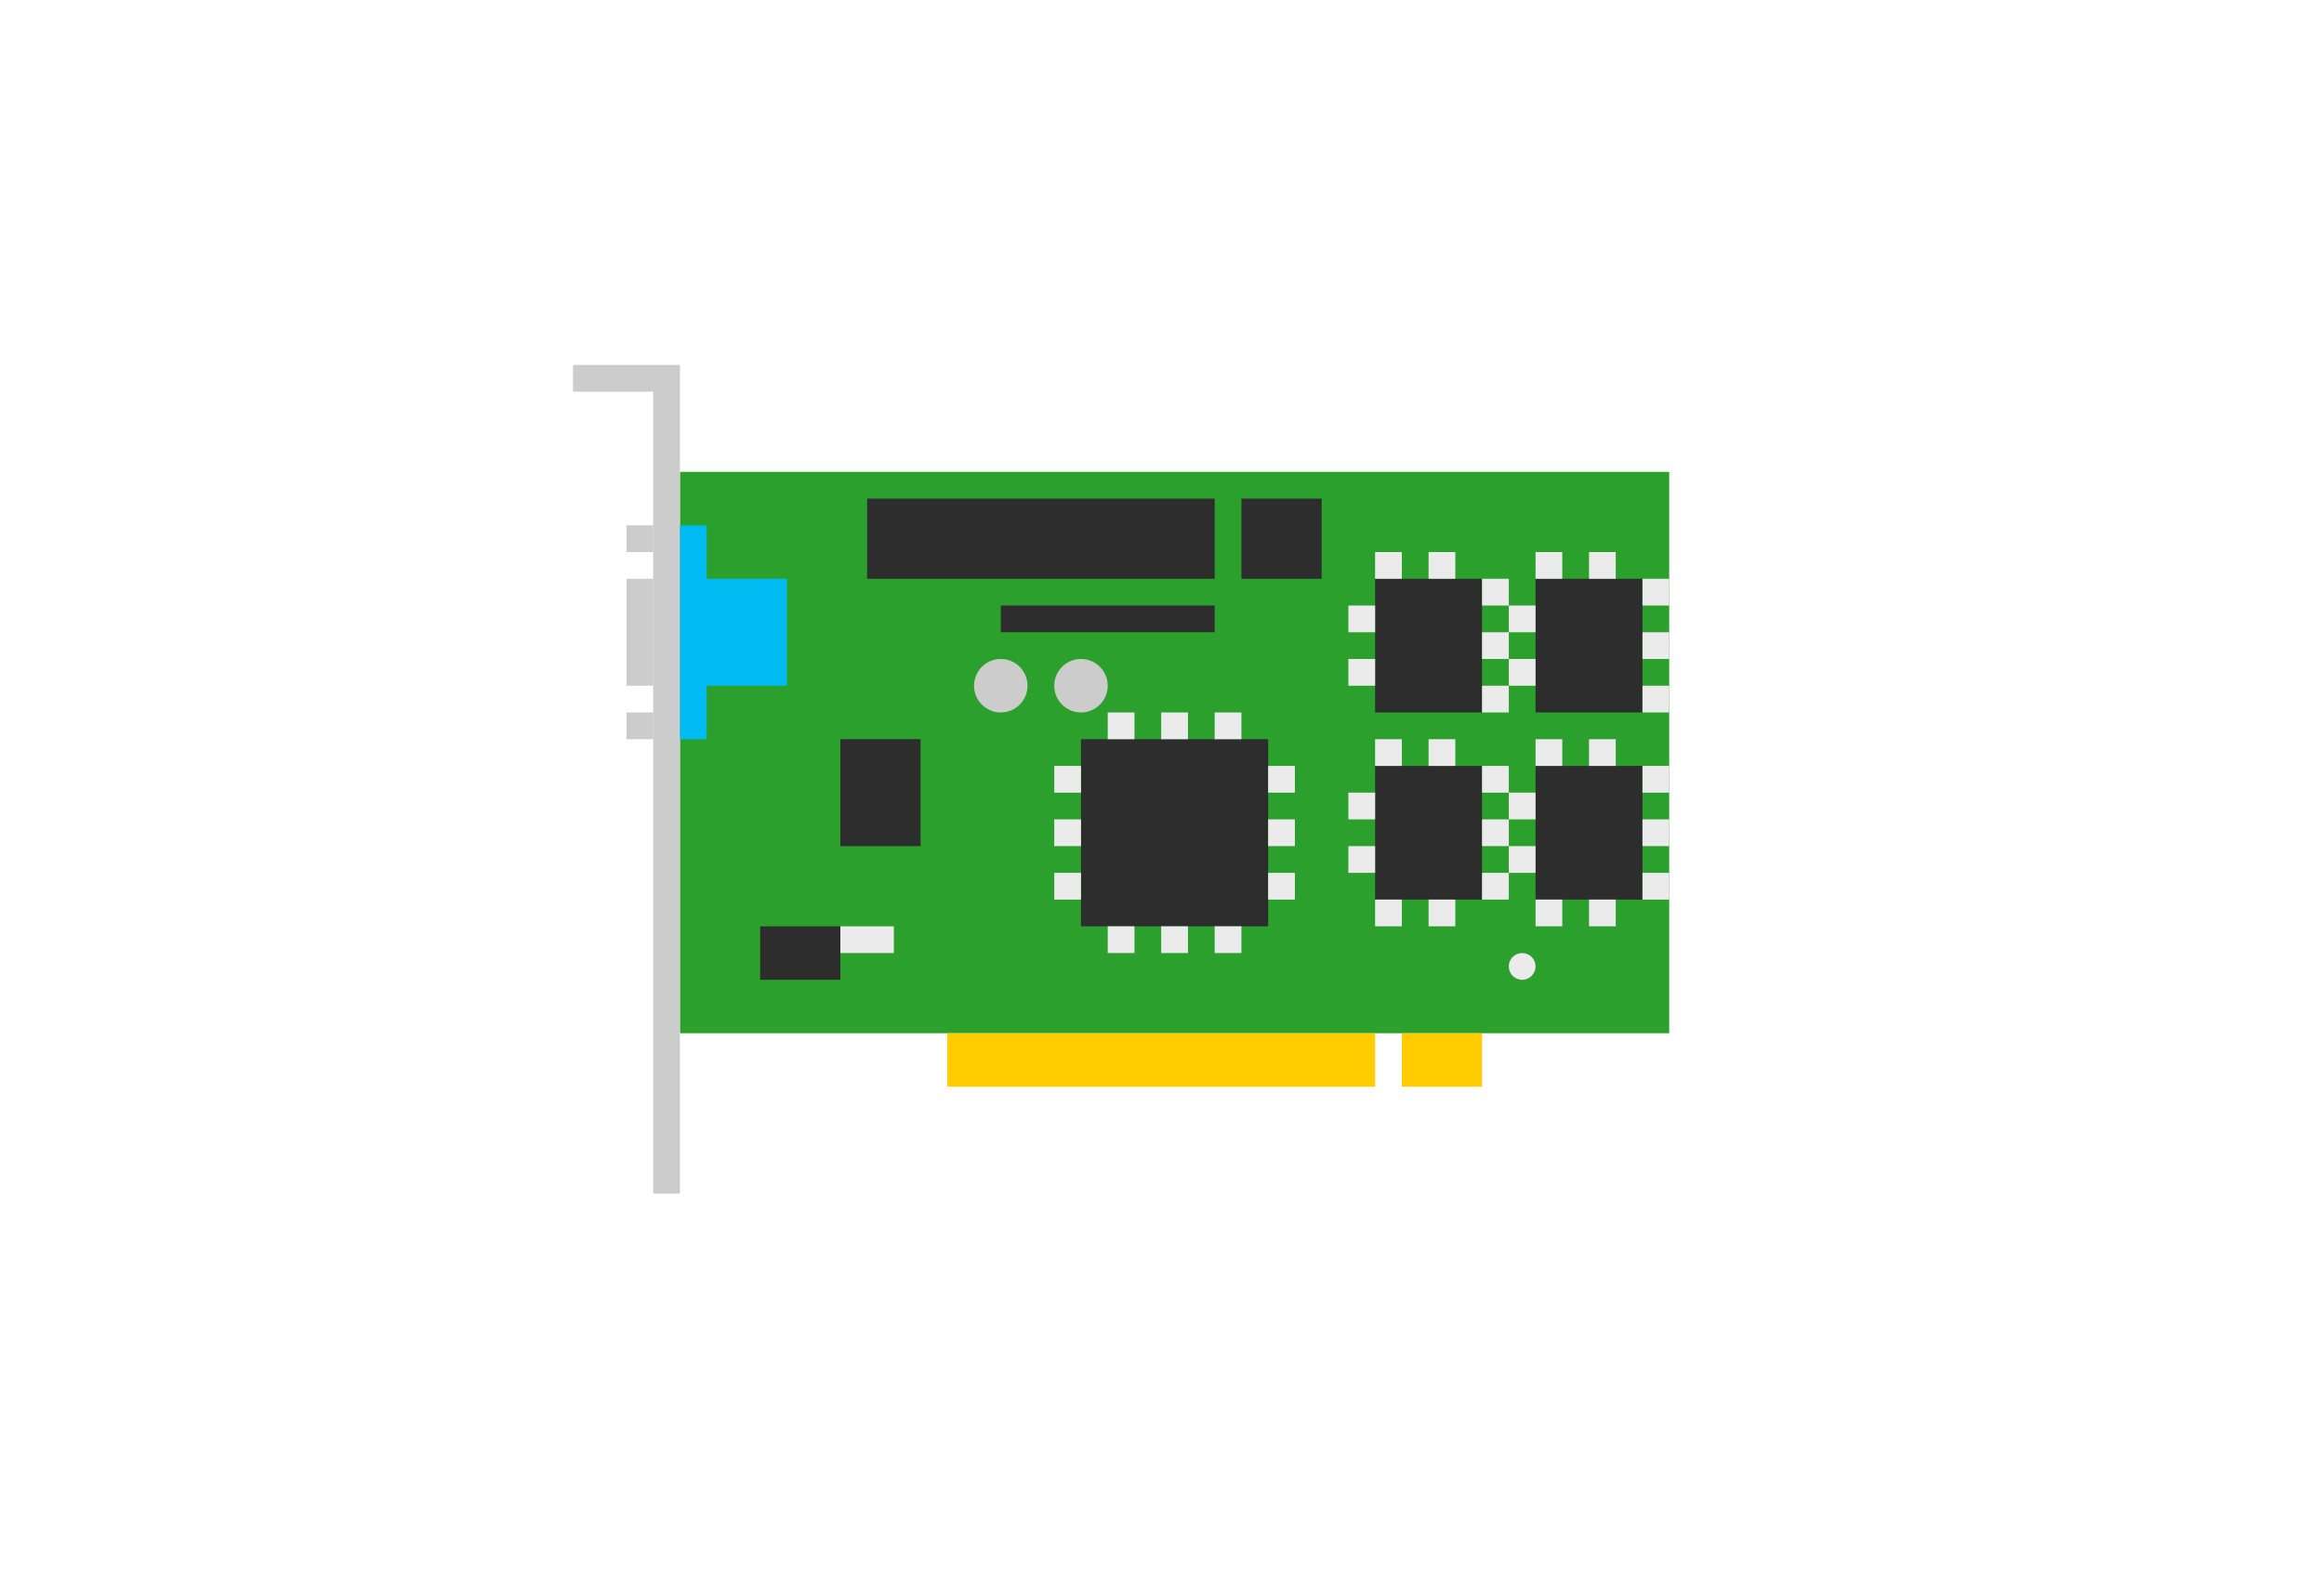 <?xml version="1.0" encoding="UTF-8" standalone="no"?>
<!-- Created with Inkscape (http://www.inkscape.org/) -->

<svg
   xmlns:dc="http://purl.org/dc/elements/1.1/"
   xmlns:cc="http://creativecommons.org/ns#"
   xmlns:rdf="http://www.w3.org/1999/02/22-rdf-syntax-ns#"
   xmlns:svg="http://www.w3.org/2000/svg"
   xmlns="http://www.w3.org/2000/svg"
   xmlns:sodipodi="http://sodipodi.sourceforge.net/DTD/sodipodi-0.dtd"
   xmlns:inkscape="http://www.inkscape.org/namespaces/inkscape"
   width="318"
   height="218"
   viewBox="0 0 318 218"
   id="svg2"
   version="1.1"
   inkscape:version="0.91 r13725"
   sodipodi:docname="hardware.svg"
   inkscape:export-filename="/home/trlinux/yaliTema/slideshow/hardware.png"
   inkscape:export-xdpi="90"
   inkscape:export-ydpi="90">
  <defs
     id="defs4" />
  <sodipodi:namedview
     id="base"
     pagecolor="#ffffff"
     bordercolor="#666666"
     borderopacity="1.0"
     inkscape:pageopacity="0.0"
     inkscape:pageshadow="2"
     inkscape:zoom="0.9899495"
     inkscape:cx="312.35515"
     inkscape:cy="222.0166"
     inkscape:document-units="px"
     inkscape:current-layer="layer1"
     showgrid="false"
     units="px"
     inkscape:window-width="1366"
     inkscape:window-height="711"
     inkscape:window-x="0"
     inkscape:window-y="0"
     inkscape:window-maximized="1" />
  <g
     inkscape:label="Layer 1"
     inkscape:groupmode="layer"
     id="layer1"
     transform="translate(0,-834.362)">
    <rect
       id="rect3816"
       style="color:#000000;fill:#2ca02c;fill-opacity:1;fill-rule:evenodd"
       height="76.829"
       width="135.366"
       y="898.943"
       x="93.038" />
    <path
       id="rect2998"
       style="fill:#cccccc;fill-rule:evenodd"
       d="m 78.404,884.308 0,3.659 10.976,0 0,109.756 3.659,0 0,-109.756 0,-3.659 -3.659,0 -10.976,0 z"
       inkscape:connector-curvature="0" />
    <rect
       id="rect3002"
       style="fill:#cccccc;fill-rule:evenodd"
       height="14.634"
       width="3.659"
       y="913.576"
       x="85.721" />
    <rect
       id="rect3004"
       style="fill:#cccccc;fill-rule:evenodd"
       height="3.659"
       width="3.659"
       y="906.259"
       x="85.721" />
    <path
       id="rect3010"
       style="color:#000000;fill:#00bbf2;fill-opacity:1;fill-rule:evenodd"
       d="m 93.038,906.26 0,7.317 0,14.634 0,7.317 3.659,0 0,-7.317 10.976,0 0,-14.634 -10.976,0 0,-7.317 -3.659,0 z"
       inkscape:connector-curvature="0" />
    <rect
       id="rect3808"
       style="fill:#cccccc;fill-rule:evenodd"
       height="3.659"
       width="3.659"
       y="931.869"
       x="85.721" />
    <rect
       id="rect3818"
       style="color:#000000;fill:#2d2d2d;fill-rule:evenodd"
       height="25.61"
       width="25.61"
       y="935.528"
       x="147.916" />
    <rect
       id="rect3820"
       style="color:#000000;fill:#2d2d2d;fill-rule:evenodd"
       height="18.293"
       width="14.634"
       y="939.187"
       x="188.16" />
    <rect
       id="rect3822"
       style="color:#000000;fill:#2d2d2d;fill-rule:evenodd"
       height="18.293"
       width="14.634"
       y="913.576"
       x="188.16" />
    <rect
       id="rect3824"
       style="color:#000000;fill:#2d2d2d;fill-rule:evenodd"
       height="18.293"
       width="14.634"
       y="913.576"
       x="210.112" />
    <rect
       id="rect3826"
       style="color:#000000;fill:#2d2d2d;fill-rule:evenodd"
       height="18.293"
       width="14.634"
       y="939.186"
       x="210.112" />
    <rect
       id="rect3828"
       style="color:#000000;fill:#ffcc00;fill-rule:evenodd"
       height="7.317"
       width="58.537"
       y="975.771"
       x="129.624" />
    <rect
       id="rect3830"
       style="color:#000000;fill:#ffcc00;fill-rule:evenodd"
       height="7.317"
       width="10.976"
       y="975.771"
       x="191.819" />
    <rect
       id="rect3848"
       style="color:#000000;fill:#2d2d2d;fill-rule:evenodd"
       height="10.976"
       width="47.561"
       y="902.601"
       x="118.648" />
    <rect
       id="rect3850"
       style="color:#000000;fill:#2d2d2d;fill-rule:evenodd"
       height="10.976"
       width="10.976"
       y="902.601"
       x="169.868" />
    <rect
       id="rect3852"
       style="color:#000000;fill:#2d2d2d;fill-rule:evenodd"
       height="3.659"
       width="29.268"
       y="917.235"
       x="136.941" />
    <circle
       r="3.659"
       cy="928.21"
       cx="136.941"
       id="path3854"
       style="color:#000000;fill:#cccccc;fill-rule:evenodd" />
    <circle
       r="3.659"
       cy="928.21"
       cx="147.916"
       id="path3856"
       style="color:#000000;fill:#cccccc;fill-rule:evenodd" />
    <rect
       id="rect3858"
       style="color:#000000;fill:#2d2d2d;fill-rule:evenodd"
       height="14.634"
       width="10.976"
       y="935.528"
       x="114.99" />
    <rect
       id="rect3860"
       style="color:#000000;fill:#2d2d2d;fill-rule:evenodd"
       height="7.317"
       width="10.976"
       y="961.138"
       x="104.014" />
    <circle
       r="1.829"
       cy="966.626"
       cx="208.282"
       id="path3862"
       style="color:#000000;fill:#ebebeb;fill-rule:evenodd" />
    <rect
       id="rect3864"
       style="color:#000000;fill:#ebebeb;fill-rule:evenodd"
       height="3.659"
       width="3.659"
       y="939.187"
       x="144.258" />
    <rect
       id="rect3866"
       style="color:#000000;fill:#ebebeb;fill-rule:evenodd"
       height="3.659"
       width="3.659"
       y="946.503"
       x="144.258" />
    <rect
       id="rect3868"
       style="color:#000000;fill:#ebebeb;fill-rule:evenodd"
       height="3.659"
       width="3.659"
       y="953.82"
       x="144.258" />
    <rect
       id="rect3870"
       style="color:#000000;fill:#ebebeb;fill-rule:evenodd"
       height="3.659"
       width="3.659"
       y="961.137"
       x="151.575" />
    <rect
       id="rect3872"
       style="color:#000000;fill:#ebebeb;fill-rule:evenodd"
       height="3.659"
       width="3.659"
       y="961.137"
       x="158.892" />
    <rect
       id="rect3874"
       style="color:#000000;fill:#ebebeb;fill-rule:evenodd"
       height="3.659"
       width="3.659"
       y="961.137"
       x="166.209" />
    <rect
       id="rect3876"
       style="color:#000000;fill:#ebebeb;fill-rule:evenodd"
       height="3.659"
       width="3.659"
       y="953.82"
       x="173.526" />
    <rect
       id="rect3878"
       style="color:#000000;fill:#ebebeb;fill-rule:evenodd"
       height="3.659"
       width="3.659"
       y="946.503"
       x="173.526" />
    <rect
       id="rect3880"
       style="color:#000000;fill:#ebebeb;fill-rule:evenodd"
       height="3.659"
       width="3.659"
       y="939.186"
       x="173.526" />
    <rect
       id="rect3882"
       style="color:#000000;fill:#ebebeb;fill-rule:evenodd"
       height="3.659"
       width="3.659"
       y="931.869"
       x="166.209" />
    <rect
       id="rect3884"
       style="color:#000000;fill:#ebebeb;fill-rule:evenodd"
       height="3.659"
       width="3.659"
       y="931.869"
       x="158.892" />
    <rect
       id="rect3886"
       style="color:#000000;fill:#ebebeb;fill-rule:evenodd"
       height="3.659"
       width="3.659"
       y="931.869"
       x="151.575" />
    <rect
       id="rect3888"
       style="color:#000000;fill:#ebebeb;fill-rule:evenodd"
       height="3.659"
       width="3.659"
       y="935.527"
       x="188.16" />
    <rect
       id="rect3890"
       style="color:#000000;fill:#ebebeb;fill-rule:evenodd"
       height="3.659"
       width="3.659"
       y="935.527"
       x="195.477" />
    <rect
       id="rect3892"
       style="color:#000000;fill:#ebebeb;fill-rule:evenodd"
       height="3.659"
       width="3.659"
       y="939.186"
       x="202.795" />
    <rect
       id="rect3894"
       style="color:#000000;fill:#ebebeb;fill-rule:evenodd"
       height="3.659"
       width="3.659"
       y="946.503"
       x="202.795" />
    <rect
       id="rect3896"
       style="color:#000000;fill:#ebebeb;fill-rule:evenodd"
       height="3.659"
       width="3.659"
       y="953.82"
       x="202.795" />
    <rect
       id="rect3898"
       style="color:#000000;fill:#ebebeb;fill-rule:evenodd"
       height="3.659"
       width="3.659"
       y="957.479"
       x="195.477" />
    <rect
       id="rect3900"
       style="color:#000000;fill:#ebebeb;fill-rule:evenodd"
       height="3.659"
       width="3.659"
       y="957.479"
       x="188.16" />
    <rect
       id="rect3902"
       style="color:#000000;fill:#ebebeb;fill-rule:evenodd"
       height="3.659"
       width="3.659"
       y="950.162"
       x="184.502" />
    <rect
       id="rect3904"
       style="color:#000000;fill:#ebebeb;fill-rule:evenodd"
       height="3.659"
       width="3.659"
       y="942.844"
       x="184.502" />
    <rect
       id="rect3906"
       style="color:#000000;fill:#ebebeb;fill-rule:evenodd"
       height="3.659"
       width="7.317"
       y="961.137"
       x="114.99" />
    <rect
       id="rect3964"
       style="color:#000000;fill:#ebebeb;fill-rule:evenodd"
       height="3.659"
       width="3.659"
       y="935.527"
       x="210.112" />
    <rect
       id="rect3966"
       style="color:#000000;fill:#ebebeb;fill-rule:evenodd"
       height="3.659"
       width="3.659"
       y="935.527"
       x="217.429" />
    <rect
       id="rect3968"
       style="color:#000000;fill:#ebebeb;fill-rule:evenodd"
       height="3.659"
       width="3.659"
       y="939.186"
       x="224.746" />
    <rect
       id="rect3970"
       style="color:#000000;fill:#ebebeb;fill-rule:evenodd"
       height="3.659"
       width="3.659"
       y="946.503"
       x="224.746" />
    <rect
       id="rect3972"
       style="color:#000000;fill:#ebebeb;fill-rule:evenodd"
       height="3.659"
       width="3.659"
       y="953.82"
       x="224.746" />
    <rect
       id="rect3974"
       style="color:#000000;fill:#ebebeb;fill-rule:evenodd"
       height="3.659"
       width="3.659"
       y="957.479"
       x="217.429" />
    <rect
       id="rect3976"
       style="color:#000000;fill:#ebebeb;fill-rule:evenodd"
       height="3.659"
       width="3.659"
       y="957.479"
       x="210.112" />
    <rect
       id="rect3978"
       style="color:#000000;fill:#ebebeb;fill-rule:evenodd"
       height="3.659"
       width="3.659"
       y="950.162"
       x="206.453" />
    <rect
       id="rect3980"
       style="color:#000000;fill:#ebebeb;fill-rule:evenodd"
       height="3.659"
       width="3.659"
       y="942.844"
       x="206.453" />
    <rect
       id="rect4000"
       style="color:#000000;fill:#ebebeb;fill-rule:evenodd"
       height="3.659"
       width="3.659"
       y="909.917"
       x="210.112" />
    <rect
       id="rect4002"
       style="color:#000000;fill:#ebebeb;fill-rule:evenodd"
       height="3.659"
       width="3.659"
       y="909.917"
       x="217.429" />
    <rect
       id="rect4004"
       style="color:#000000;fill:#ebebeb;fill-rule:evenodd"
       height="3.659"
       width="3.659"
       y="913.576"
       x="224.746" />
    <rect
       id="rect4006"
       style="color:#000000;fill:#ebebeb;fill-rule:evenodd"
       height="3.659"
       width="3.659"
       y="920.893"
       x="224.746" />
    <rect
       id="rect4008"
       style="color:#000000;fill:#ebebeb;fill-rule:evenodd"
       height="3.659"
       width="3.659"
       y="928.21"
       x="224.746" />
    <rect
       id="rect4014"
       style="color:#000000;fill:#ebebeb;fill-rule:evenodd"
       height="3.659"
       width="3.659"
       y="924.552"
       x="206.453" />
    <rect
       id="rect4016"
       style="color:#000000;fill:#ebebeb;fill-rule:evenodd"
       height="3.659"
       width="3.659"
       y="917.235"
       x="206.453" />
    <rect
       id="rect4036"
       style="color:#000000;fill:#ebebeb;fill-rule:evenodd"
       height="3.659"
       width="3.659"
       y="909.917"
       x="188.16" />
    <rect
       id="rect4038"
       style="color:#000000;fill:#ebebeb;fill-rule:evenodd"
       height="3.659"
       width="3.659"
       y="909.917"
       x="195.477" />
    <rect
       id="rect4040"
       style="color:#000000;fill:#ebebeb;fill-rule:evenodd"
       height="3.659"
       width="3.659"
       y="913.576"
       x="202.795" />
    <rect
       id="rect4042"
       style="color:#000000;fill:#ebebeb;fill-rule:evenodd"
       height="3.659"
       width="3.659"
       y="920.893"
       x="202.795" />
    <rect
       id="rect4044"
       style="color:#000000;fill:#ebebeb;fill-rule:evenodd"
       height="3.659"
       width="3.659"
       y="928.21"
       x="202.795" />
    <rect
       id="rect4050"
       style="color:#000000;fill:#ebebeb;fill-rule:evenodd"
       height="3.659"
       width="3.659"
       y="924.552"
       x="184.502" />
    <rect
       id="rect4052"
       style="color:#000000;fill:#ebebeb;fill-rule:evenodd"
       height="3.659"
       width="3.659"
       y="917.235"
       x="184.502" />
  </g>
</svg>
